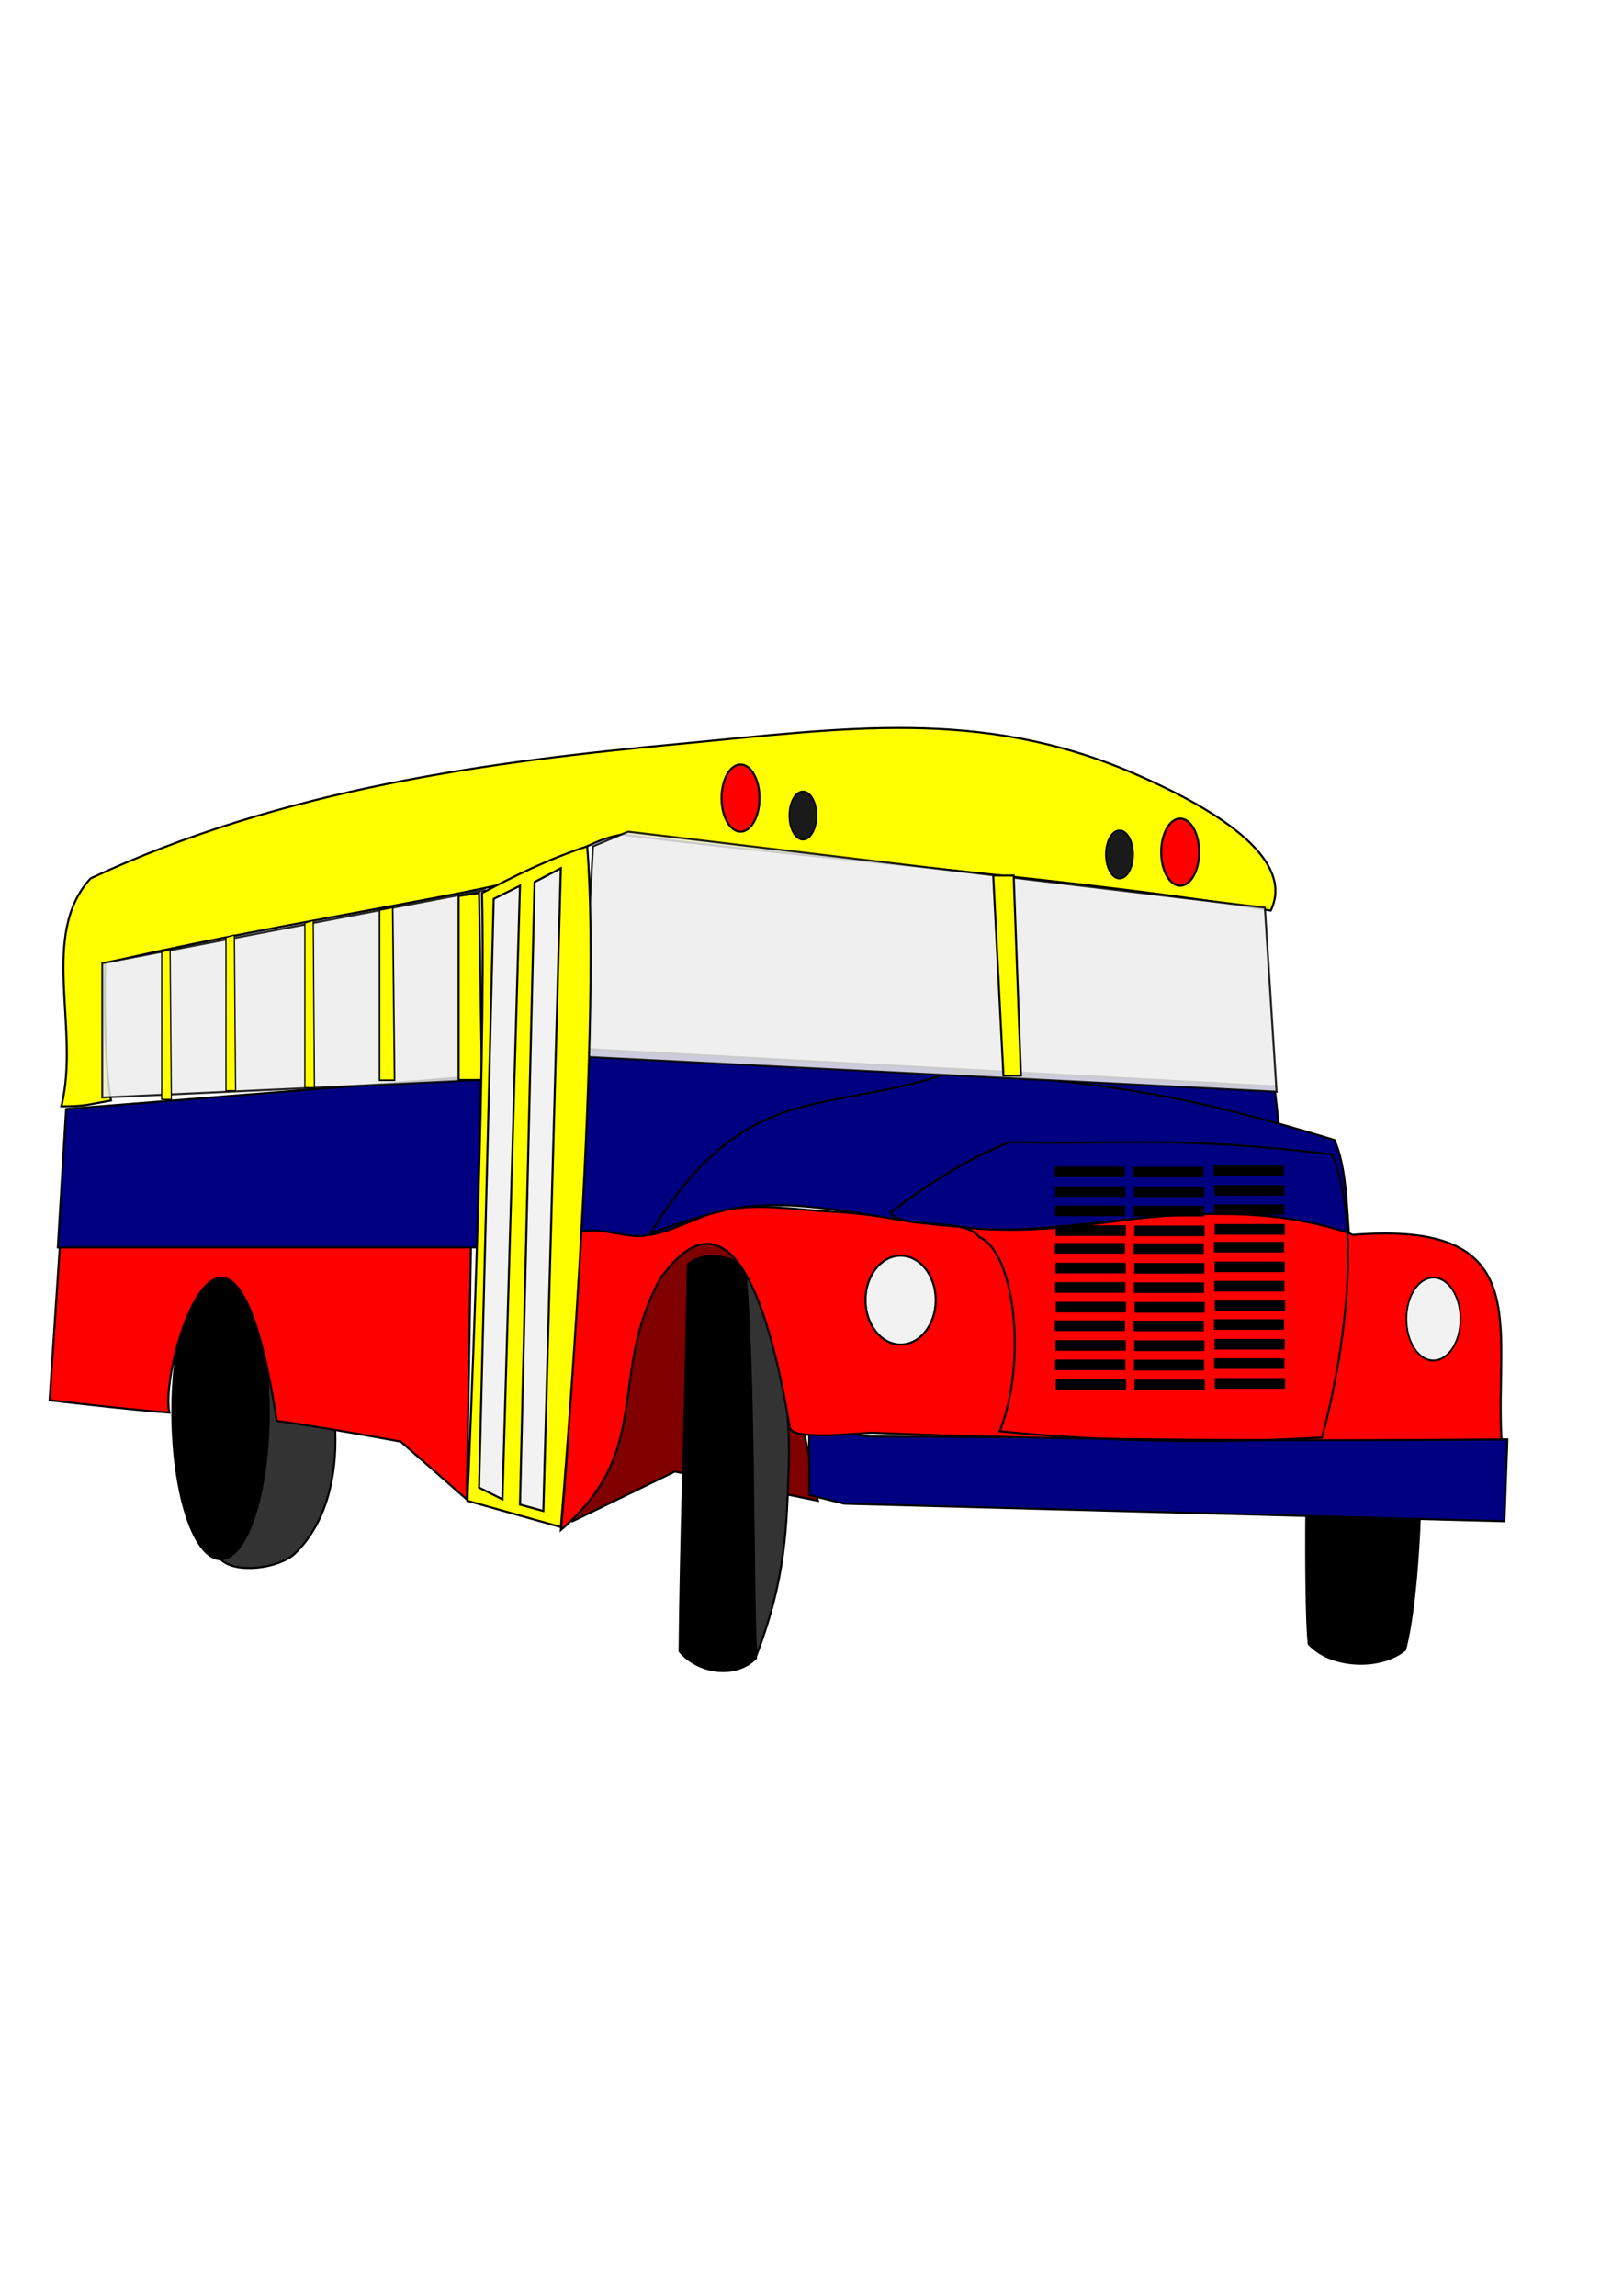 <?xml version="1.0" encoding="UTF-8" standalone="no"?>
<!-- Created with Inkscape (http://www.inkscape.org/) -->

<svg
   xmlns:dc="http://purl.org/dc/elements/1.1/"
   xmlns:cc="http://creativecommons.org/ns#"
   xmlns:rdf="http://www.w3.org/1999/02/22-rdf-syntax-ns#"
   xmlns:svg="http://www.w3.org/2000/svg"
   xmlns="http://www.w3.org/2000/svg"
   xmlns:sodipodi="http://sodipodi.sourceforge.net/DTD/sodipodi-0.dtd"
   xmlns:inkscape="http://www.inkscape.org/namespaces/inkscape"
   width="210mm"
   height="297mm"
   id="svg5112"
   version="1.1"
   inkscape:version="0.47pre4 "
   sodipodi:docname="Documento nuevo 19">
  <defs
     id="defs5114">
    <inkscape:perspective
       sodipodi:type="inkscape:persp3d"
       inkscape:vp_x="0 : 526.18109 : 1"
       inkscape:vp_y="0 : 1000 : 0"
       inkscape:vp_z="744.09448 : 526.18109 : 1"
       inkscape:persp3d-origin="372.04724 : 350.78739 : 1"
       id="perspective5120" />
    <inkscape:perspective
       id="perspective5130"
       inkscape:persp3d-origin="0.5 : 0.33333333 : 1"
       inkscape:vp_z="1 : 0.5 : 1"
       inkscape:vp_y="0 : 1000 : 0"
       inkscape:vp_x="0 : 0.5 : 1"
       sodipodi:type="inkscape:persp3d" />
    <inkscape:perspective
       id="perspective5154"
       inkscape:persp3d-origin="0.5 : 0.33333333 : 1"
       inkscape:vp_z="1 : 0.5 : 1"
       inkscape:vp_y="0 : 1000 : 0"
       inkscape:vp_x="0 : 0.5 : 1"
       sodipodi:type="inkscape:persp3d" />
    <inkscape:perspective
       id="perspective5733"
       inkscape:persp3d-origin="0.5 : 0.33333333 : 1"
       inkscape:vp_z="1 : 0.5 : 1"
       inkscape:vp_y="0 : 1000 : 0"
       inkscape:vp_x="0 : 0.5 : 1"
       sodipodi:type="inkscape:persp3d" />
    <inkscape:perspective
       id="perspective5733-6"
       inkscape:persp3d-origin="0.5 : 0.33333333 : 1"
       inkscape:vp_z="1 : 0.5 : 1"
       inkscape:vp_y="0 : 1000 : 0"
       inkscape:vp_x="0 : 0.5 : 1"
       sodipodi:type="inkscape:persp3d" />
    <inkscape:perspective
       id="perspective5769"
       inkscape:persp3d-origin="0.5 : 0.33333333 : 1"
       inkscape:vp_z="1 : 0.5 : 1"
       inkscape:vp_y="0 : 1000 : 0"
       inkscape:vp_x="0 : 0.5 : 1"
       sodipodi:type="inkscape:persp3d" />
    <inkscape:perspective
       id="perspective5810"
       inkscape:persp3d-origin="0.5 : 0.33333333 : 1"
       inkscape:vp_z="1 : 0.5 : 1"
       inkscape:vp_y="0 : 1000 : 0"
       inkscape:vp_x="0 : 0.5 : 1"
       sodipodi:type="inkscape:persp3d" />
    <inkscape:perspective
       id="perspective5876"
       inkscape:persp3d-origin="0.5 : 0.33333333 : 1"
       inkscape:vp_z="1 : 0.5 : 1"
       inkscape:vp_y="0 : 1000 : 0"
       inkscape:vp_x="0 : 0.5 : 1"
       sodipodi:type="inkscape:persp3d" />
    <inkscape:perspective
       id="perspective5952"
       inkscape:persp3d-origin="0.5 : 0.33333333 : 1"
       inkscape:vp_z="1 : 0.5 : 1"
       inkscape:vp_y="0 : 1000 : 0"
       inkscape:vp_x="0 : 0.5 : 1"
       sodipodi:type="inkscape:persp3d" />
    <inkscape:perspective
       id="perspective6228"
       inkscape:persp3d-origin="0.5 : 0.33333333 : 1"
       inkscape:vp_z="1 : 0.5 : 1"
       inkscape:vp_y="0 : 1000 : 0"
       inkscape:vp_x="0 : 0.5 : 1"
       sodipodi:type="inkscape:persp3d" />
    <inkscape:perspective
       id="perspective6254"
       inkscape:persp3d-origin="0.5 : 0.33333333 : 1"
       inkscape:vp_z="1 : 0.5 : 1"
       inkscape:vp_y="0 : 1000 : 0"
       inkscape:vp_x="0 : 0.5 : 1"
       sodipodi:type="inkscape:persp3d" />
    <inkscape:perspective
       id="perspective6388"
       inkscape:persp3d-origin="0.5 : 0.33333333 : 1"
       inkscape:vp_z="1 : 0.5 : 1"
       inkscape:vp_y="0 : 1000 : 0"
       inkscape:vp_x="0 : 0.5 : 1"
       sodipodi:type="inkscape:persp3d" />
    <inkscape:perspective
       id="perspective6410"
       inkscape:persp3d-origin="0.5 : 0.33333333 : 1"
       inkscape:vp_z="1 : 0.5 : 1"
       inkscape:vp_y="0 : 1000 : 0"
       inkscape:vp_x="0 : 0.5 : 1"
       sodipodi:type="inkscape:persp3d" />
    <inkscape:perspective
       id="perspective6432"
       inkscape:persp3d-origin="0.5 : 0.33333333 : 1"
       inkscape:vp_z="1 : 0.5 : 1"
       inkscape:vp_y="0 : 1000 : 0"
       inkscape:vp_x="0 : 0.5 : 1"
       sodipodi:type="inkscape:persp3d" />
    <inkscape:perspective
       id="perspective6454"
       inkscape:persp3d-origin="0.5 : 0.33333333 : 1"
       inkscape:vp_z="1 : 0.5 : 1"
       inkscape:vp_y="0 : 1000 : 0"
       inkscape:vp_x="0 : 0.5 : 1"
       sodipodi:type="inkscape:persp3d" />
    <inkscape:perspective
       id="perspective6808"
       inkscape:persp3d-origin="0.5 : 0.33333333 : 1"
       inkscape:vp_z="1 : 0.5 : 1"
       inkscape:vp_y="0 : 1000 : 0"
       inkscape:vp_x="0 : 0.5 : 1"
       sodipodi:type="inkscape:persp3d" />
  </defs>
  <sodipodi:namedview
     id="base"
     pagecolor="#ffffff"
     bordercolor="#666666"
     borderopacity="1.0"
     inkscape:pageopacity="0.0"
     inkscape:pageshadow="2"
     inkscape:zoom="0.49497475"
     inkscape:cx="334.29187"
     inkscape:cy="348.11271"
     inkscape:document-units="px"
     inkscape:current-layer="layer1"
     showgrid="false"
     inkscape:window-width="1024"
     inkscape:window-height="714"
     inkscape:window-x="-4"
     inkscape:window-y="-4"
     inkscape:window-maximized="1" />
  <g
     inkscape:label="Capa 1"
     inkscape:groupmode="layer"
     id="layer1">
    <path
       style="fill:#333333;stroke:#000000;stroke-width:1px;stroke-linecap:butt;stroke-linejoin:miter;stroke-opacity:1"
       d="m 107.857,762.362 c 7.368,7.447 28.885,4.412 36.429,-2.857 27.793,-26.783 23.42,-82.193 4.286,-115.714 -6.443,-11.288 -23.084,-25.163 -34.286,-18.571 -38.581,22.702 -37.913,105.322 -6.429,137.143 z"
       id="path6793"
       sodipodi:nodetypes="ccccc" />
    <path
       sodipodi:type="arc"
       style="color:#000000;fill:#000000;fill-opacity:1;fill-rule:nonzero;stroke:#000000;stroke-width:1;stroke-linecap:butt;stroke-linejoin:miter;stroke-miterlimit:4;stroke-opacity:1;stroke-dasharray:none;marker:none;visibility:visible;display:inline;overflow:visible;enable-background:accumulate"
       id="path6791"
       sodipodi:cx="115"
       sodipodi:cy="697.36218"
       sodipodi:rx="23.571428"
       sodipodi:ry="72.14286"
       d="m 138.571,697.362 a 23.571,72.143 0 1 1 -47.143,0 23.571,72.143 0 1 1 47.143,0 z"
       transform="translate(-7.143,-7.143)" />
    <path
       style="fill:#800000;stroke:#000000;stroke-width:1px;stroke-linecap:butt;stroke-linejoin:miter;stroke-opacity:1"
       d="m 280,743.791 50,-24.286 70,14.286 c 0,0 -27.143,-140 -35.714,-142.857 -8.571,-2.857 -52.857,22.857 -52.857,22.857 l -31.429,130 z"
       id="path6789" />
    <g
       id="g6785"
       transform="matrix(1,0,0,1.088,0,-71.633)">
      <path
         sodipodi:nodetypes="ccccc"
         id="path6781"
         d="m 367.696,638.2 c -7.064,-7.802 -23.33,-10.898 -31.315,-4.041 -1.521,75.12 -3.55,125.773 -4.041,173.746 9.071,10.007 27.61,12.361 37.376,3.03 -2.796,-85.249 -2.752,-127.007 -2.02,-172.736 z"
         style="fill:#000000;stroke:#000000;stroke-width:1px;stroke-linecap:butt;stroke-linejoin:miter;stroke-opacity:1" />
      <path
         sodipodi:nodetypes="cccc"
         id="path6783"
         d="m 370,809.505 c 14.641,-35.025 14.638,-58.156 15.714,-84.286 1.649,-40.023 -11.608,-78.572 -21.429,-90 5.043,43.504 3.69,160.959 5.714,174.286 z"
         style="fill:#333333;stroke:#000000;stroke-width:1px;stroke-linecap:butt;stroke-linejoin:miter;stroke-opacity:1" />
    </g>
    <g
       id="g6576">
      <g
         id="g6476">
        <g
           id="g6292">
          <g
             id="g6142">
            <path
               style="fill:#ff0000;stroke:#000000;stroke-width:1px;stroke-linecap:butt;stroke-linejoin:miter;stroke-opacity:1"
               d="m 29.294,608.905 -5.051,75.761 c 0,0 39.45,4.625 58.589,6.061 -5.236,-22.893 30.581,-138.631 52.528,4.041 19.812,2.501 60.609,10.102 60.609,10.102 l 32.325,28.284 2.02,-124.249 -201.02,0 z"
               id="path5180"
               sodipodi:nodetypes="cccccccc" />
            <path
               style="fill:#000080;stroke:#000000;stroke-width:1px;stroke-linecap:butt;stroke-linejoin:miter;stroke-opacity:1"
               d="m 32.325,542.235 -4.041,67.68 206.735,0 0.347,-83.843 -203.041,16.162 z"
               id="path5182"
               sodipodi:nodetypes="ccccc" />
            <path
               style="fill:#000080;stroke:#000000;stroke-width:1px;stroke-linecap:butt;stroke-linejoin:miter;stroke-opacity:1"
               d="m 623.264,531.174 2.02,18.132 -158.089,-18.688 -147.987,75.256 -37.376,-1.01 5.051,-91.924 336.381,18.234 z"
               id="path6140"
               sodipodi:nodetypes="ccccccc" />
            <g
               id="g5186"
               style="opacity:1">
              <g
                 id="g5172">
                <g
                   id="g5140"
                   style="opacity:1">
                  <path
                     id="path5136"
                     d="m 395.714,696.648 c 0,0 24.286,5.714 30,5.714 5.714,0 311.429,1.429 311.429,1.429 l -1.429,40 -322.857,-8.571 -17.143,-4.286 0,-34.286 z"
                     style="fill:#000080;stroke:#000000;stroke-width:1px;stroke-linecap:butt;stroke-linejoin:miter;stroke-opacity:1" />
                  <path
                     sodipodi:nodetypes="cccccccccccc"
                     id="path5138"
                     d="m 386.204,697.903 c 0.895,6.623 33.522,2.806 40.203,2.612 94.51,3.982 218.47,4.087 307.878,3.276 -3.279,-55.826 17.288,-107.269 -72.857,-100 -52.419,-27.199 -118.202,0.825 -177.143,-2.857 -26.295,-1.643 -52.264,-7.141 -78.571,-8.571 -18.069,-0.983 -36.777,-4.569 -54.286,0 -13.202,3.445 -23.162,10.428 -36.724,11.919 -9.884,1.087 -25.389,-6.065 -33.622,-0.49 -5.636,17.983 2.788,41.228 -6.796,144.286 45.88,-39.343 22.508,-75.104 48.571,-122.857 27.717,-38.875 49.69,-9.862 63.347,72.684 z"
                     style="fill:#ff0000;stroke:#000000;stroke-width:1px;stroke-linecap:butt;stroke-linejoin:miter;stroke-opacity:1" />
                </g>
                <g
                   id="g5168">
                  <path
                     d="m 457.599,635.674 c 0,11.995 -7.688,21.718 -17.173,21.718 -9.484,0 -17.173,-9.724 -17.173,-21.718 0,-11.995 7.688,-21.718 17.173,-21.718 9.484,0 17.173,9.724 17.173,21.718 z"
                     sodipodi:ry="21.718279"
                     sodipodi:rx="17.172594"
                     sodipodi:cy="635.67426"
                     sodipodi:cx="440.42651"
                     id="path5144"
                     style="opacity:1;color:#000000;fill:#f2f2f2;fill-opacity:1;fill-rule:nonzero;stroke:#000000;stroke-width:1;stroke-linecap:butt;stroke-linejoin:miter;stroke-miterlimit:4;stroke-opacity:1;stroke-dasharray:none;marker:none;visibility:visible;display:inline;overflow:visible;enable-background:accumulate"
                     sodipodi:type="arc" />
                  <path
                     d="m 457.599,635.674 c 0,11.995 -7.688,21.718 -17.173,21.718 -9.484,0 -17.173,-9.724 -17.173,-21.718 0,-11.995 7.688,-21.718 17.173,-21.718 9.484,0 17.173,9.724 17.173,21.718 z"
                     sodipodi:ry="21.718279"
                     sodipodi:rx="17.172594"
                     sodipodi:cy="635.67426"
                     sodipodi:cx="440.42651"
                     id="path5144-0"
                     style="color:#000000;fill:#f2f2f2;fill-opacity:1;fill-rule:nonzero;stroke:#000000;stroke-width:1;stroke-linecap:butt;stroke-linejoin:miter;stroke-miterlimit:4;stroke-opacity:1;stroke-dasharray:none;marker:none;visibility:visible;display:inline;overflow:visible;enable-background:accumulate"
                     sodipodi:type="arc"
                     transform="matrix(0.769,0,0,0.934,362.293,51.208)" />
                </g>
              </g>
              <path
                 sodipodi:nodetypes="ccccccc"
                 id="path5184"
                 d="m 318.198,602.844 c 46.627,-76.413 86.917,-57.328 147.482,-78.792 74.595,5.388 112.23,10.504 186.878,33.335 5.574,12.067 6.027,30.86 7.071,45.457 -69.85,-22.956 -138.824,4.637 -189.909,-3.03 -34.119,-1.958 -67.961,-12.844 -102.025,-10.102 -17.015,1.37 -36.245,8.84 -49.497,13.132 z"
                 style="fill:#000080;stroke:#000000;stroke-width:1px;stroke-linecap:butt;stroke-linejoin:miter;stroke-opacity:1" />
            </g>
            <g
               id="g6079">
              <path
                 sodipodi:nodetypes="ccccccc"
                 id="path5198"
                 d="m 651.548,564.458 c -78.887,-9.508 -106.004,-4.483 -157.584,-6.061 -20.597,8.16 -35.739,17.688 -58.589,34.345 6.54,9.23 36.18,1.928 43.437,12.122 17.334,6.96 23.656,60.669 10.102,94.954 52.007,5.168 106.515,6.031 157.584,3.03 8.973,-33.159 20.731,-98.838 5.051,-138.391 z"
                 style="fill:none;stroke:#000000;stroke-width:1px;stroke-linecap:butt;stroke-linejoin:miter;stroke-opacity:1" />
              <g
                 id="g6020">
                <g
                   id="g5848">
                  <g
                     id="g5792">
                    <g
                       id="g5756">
                      <path
                         id="path5200"
                         d="m 515.77,572.958 34.345,0"
                         style="fill:none;stroke:#000000;stroke-width:5.2;stroke-linecap:butt;stroke-linejoin:miter;stroke-miterlimit:4;stroke-opacity:1;stroke-dasharray:none" />
                      <path
                         id="path5200-1"
                         d="m 554.256,573.076 34.345,0"
                         style="fill:none;stroke:#000000;stroke-width:5.2;stroke-linecap:butt;stroke-linejoin:miter;stroke-miterlimit:4;stroke-opacity:1;stroke-dasharray:none" />
                      <path
                         id="path5200-5"
                         d="m 593.542,572.362 34.345,0"
                         style="fill:none;stroke:#000000;stroke-width:5.2;stroke-linecap:butt;stroke-linejoin:miter;stroke-miterlimit:4;stroke-opacity:1;stroke-dasharray:none" />
                    </g>
                    <g
                       transform="translate(0.315,9.643)"
                       id="g5756-7">
                      <path
                         id="path5200-54"
                         d="m 515.77,572.958 34.345,0"
                         style="fill:none;stroke:#000000;stroke-width:5.2;stroke-linecap:butt;stroke-linejoin:miter;stroke-miterlimit:4;stroke-opacity:1;stroke-dasharray:none" />
                      <path
                         id="path5200-1-1"
                         d="m 554.256,573.076 34.345,0"
                         style="fill:none;stroke:#000000;stroke-width:5.2;stroke-linecap:butt;stroke-linejoin:miter;stroke-miterlimit:4;stroke-opacity:1;stroke-dasharray:none" />
                      <path
                         id="path5200-5-2"
                         d="m 593.542,572.362 34.345,0"
                         style="fill:none;stroke:#000000;stroke-width:5.2;stroke-linecap:butt;stroke-linejoin:miter;stroke-miterlimit:4;stroke-opacity:1;stroke-dasharray:none" />
                    </g>
                  </g>
                  <g
                     id="g5792-0"
                     transform="translate(0.157,19.107)">
                    <g
                       id="g5756-0">
                      <path
                         id="path5200-14"
                         d="m 515.77,572.958 34.345,0"
                         style="fill:none;stroke:#000000;stroke-width:5.2;stroke-linecap:butt;stroke-linejoin:miter;stroke-miterlimit:4;stroke-opacity:1;stroke-dasharray:none" />
                      <path
                         id="path5200-1-6"
                         d="m 554.256,573.076 34.345,0"
                         style="fill:none;stroke:#000000;stroke-width:5.2;stroke-linecap:butt;stroke-linejoin:miter;stroke-miterlimit:4;stroke-opacity:1;stroke-dasharray:none" />
                      <path
                         id="path5200-5-0"
                         d="m 593.542,572.362 34.345,0"
                         style="fill:none;stroke:#000000;stroke-width:5.2;stroke-linecap:butt;stroke-linejoin:miter;stroke-miterlimit:4;stroke-opacity:1;stroke-dasharray:none" />
                    </g>
                    <g
                       transform="translate(0.315,9.643)"
                       id="g5756-7-7">
                      <path
                         id="path5200-54-1"
                         d="m 515.77,572.958 34.345,0"
                         style="fill:none;stroke:#000000;stroke-width:5.2;stroke-linecap:butt;stroke-linejoin:miter;stroke-miterlimit:4;stroke-opacity:1;stroke-dasharray:none" />
                      <path
                         id="path5200-1-1-7"
                         d="m 554.256,573.076 34.345,0"
                         style="fill:none;stroke:#000000;stroke-width:5.2;stroke-linecap:butt;stroke-linejoin:miter;stroke-miterlimit:4;stroke-opacity:1;stroke-dasharray:none" />
                      <path
                         id="path5200-5-2-7"
                         d="m 593.542,572.362 34.345,0"
                         style="fill:none;stroke:#000000;stroke-width:5.2;stroke-linecap:butt;stroke-linejoin:miter;stroke-miterlimit:4;stroke-opacity:1;stroke-dasharray:none" />
                    </g>
                  </g>
                </g>
                <g
                   transform="translate(0.079,37.411)"
                   id="g5848-7">
                  <g
                     id="g5792-7">
                    <g
                       id="g5756-3">
                      <path
                         id="path5200-3"
                         d="m 515.77,572.958 34.345,0"
                         style="fill:none;stroke:#000000;stroke-width:5.2;stroke-linecap:butt;stroke-linejoin:miter;stroke-miterlimit:4;stroke-opacity:1;stroke-dasharray:none" />
                      <path
                         id="path5200-1-5"
                         d="m 554.256,573.076 34.345,0"
                         style="fill:none;stroke:#000000;stroke-width:5.2;stroke-linecap:butt;stroke-linejoin:miter;stroke-miterlimit:4;stroke-opacity:1;stroke-dasharray:none" />
                      <path
                         id="path5200-5-9"
                         d="m 593.542,572.362 34.345,0"
                         style="fill:none;stroke:#000000;stroke-width:5.2;stroke-linecap:butt;stroke-linejoin:miter;stroke-miterlimit:4;stroke-opacity:1;stroke-dasharray:none" />
                    </g>
                    <g
                       transform="translate(0.315,9.643)"
                       id="g5756-7-9">
                      <path
                         id="path5200-54-8"
                         d="m 515.77,572.958 34.345,0"
                         style="fill:none;stroke:#000000;stroke-width:5.2;stroke-linecap:butt;stroke-linejoin:miter;stroke-miterlimit:4;stroke-opacity:1;stroke-dasharray:none" />
                      <path
                         id="path5200-1-1-1"
                         d="m 554.256,573.076 34.345,0"
                         style="fill:none;stroke:#000000;stroke-width:5.2;stroke-linecap:butt;stroke-linejoin:miter;stroke-miterlimit:4;stroke-opacity:1;stroke-dasharray:none" />
                      <path
                         id="path5200-5-2-8"
                         d="m 593.542,572.362 34.345,0"
                         style="fill:none;stroke:#000000;stroke-width:5.2;stroke-linecap:butt;stroke-linejoin:miter;stroke-miterlimit:4;stroke-opacity:1;stroke-dasharray:none" />
                    </g>
                  </g>
                  <g
                     id="g5792-0-2"
                     transform="translate(0.157,19.107)">
                    <g
                       id="g5756-0-6">
                      <path
                         id="path5200-14-6"
                         d="m 515.77,572.958 34.345,0"
                         style="fill:none;stroke:#000000;stroke-width:5.2;stroke-linecap:butt;stroke-linejoin:miter;stroke-miterlimit:4;stroke-opacity:1;stroke-dasharray:none" />
                      <path
                         id="path5200-1-6-0"
                         d="m 554.256,573.076 34.345,0"
                         style="fill:none;stroke:#000000;stroke-width:5.2;stroke-linecap:butt;stroke-linejoin:miter;stroke-miterlimit:4;stroke-opacity:1;stroke-dasharray:none" />
                      <path
                         id="path5200-5-0-3"
                         d="m 593.542,572.362 34.345,0"
                         style="fill:none;stroke:#000000;stroke-width:5.2;stroke-linecap:butt;stroke-linejoin:miter;stroke-miterlimit:4;stroke-opacity:1;stroke-dasharray:none" />
                    </g>
                    <g
                       transform="translate(0.315,9.643)"
                       id="g5756-7-7-8">
                      <path
                         id="path5200-54-1-0"
                         d="m 515.77,572.958 34.345,0"
                         style="fill:none;stroke:#000000;stroke-width:5.2;stroke-linecap:butt;stroke-linejoin:miter;stroke-miterlimit:4;stroke-opacity:1;stroke-dasharray:none" />
                      <path
                         id="path5200-1-1-7-1"
                         d="m 554.256,573.076 34.345,0"
                         style="fill:none;stroke:#000000;stroke-width:5.2;stroke-linecap:butt;stroke-linejoin:miter;stroke-miterlimit:4;stroke-opacity:1;stroke-dasharray:none" />
                      <path
                         id="path5200-5-2-7-2"
                         d="m 593.542,572.362 34.345,0"
                         style="fill:none;stroke:#000000;stroke-width:5.2;stroke-linecap:butt;stroke-linejoin:miter;stroke-miterlimit:4;stroke-opacity:1;stroke-dasharray:none" />
                    </g>
                  </g>
                </g>
                <g
                   transform="translate(0.079,75.268)"
                   id="g5848-7-5">
                  <g
                     id="g5792-7-0">
                    <g
                       id="g5756-3-9">
                      <path
                         id="path5200-3-4"
                         d="m 515.77,572.958 34.345,0"
                         style="fill:none;stroke:#000000;stroke-width:5.2;stroke-linecap:butt;stroke-linejoin:miter;stroke-miterlimit:4;stroke-opacity:1;stroke-dasharray:none" />
                      <path
                         id="path5200-1-5-7"
                         d="m 554.256,573.076 34.345,0"
                         style="fill:none;stroke:#000000;stroke-width:5.2;stroke-linecap:butt;stroke-linejoin:miter;stroke-miterlimit:4;stroke-opacity:1;stroke-dasharray:none" />
                      <path
                         id="path5200-5-9-8"
                         d="m 593.542,572.362 34.345,0"
                         style="fill:none;stroke:#000000;stroke-width:5.2;stroke-linecap:butt;stroke-linejoin:miter;stroke-miterlimit:4;stroke-opacity:1;stroke-dasharray:none" />
                    </g>
                    <g
                       transform="translate(0.315,9.643)"
                       id="g5756-7-9-3">
                      <path
                         id="path5200-54-8-5"
                         d="m 515.77,572.958 34.345,0"
                         style="fill:none;stroke:#000000;stroke-width:5.2;stroke-linecap:butt;stroke-linejoin:miter;stroke-miterlimit:4;stroke-opacity:1;stroke-dasharray:none" />
                      <path
                         id="path5200-1-1-1-1"
                         d="m 554.256,573.076 34.345,0"
                         style="fill:none;stroke:#000000;stroke-width:5.2;stroke-linecap:butt;stroke-linejoin:miter;stroke-miterlimit:4;stroke-opacity:1;stroke-dasharray:none" />
                      <path
                         id="path5200-5-2-8-2"
                         d="m 593.542,572.362 34.345,0"
                         style="fill:none;stroke:#000000;stroke-width:5.2;stroke-linecap:butt;stroke-linejoin:miter;stroke-miterlimit:4;stroke-opacity:1;stroke-dasharray:none" />
                    </g>
                  </g>
                  <g
                     id="g5792-0-2-0"
                     transform="translate(0.157,19.107)">
                    <g
                       id="g5756-0-6-1">
                      <path
                         id="path5200-14-6-6"
                         d="m 515.77,572.958 34.345,0"
                         style="fill:none;stroke:#000000;stroke-width:5.2;stroke-linecap:butt;stroke-linejoin:miter;stroke-miterlimit:4;stroke-opacity:1;stroke-dasharray:none" />
                      <path
                         id="path5200-1-6-0-4"
                         d="m 554.256,573.076 34.345,0"
                         style="fill:none;stroke:#000000;stroke-width:5.2;stroke-linecap:butt;stroke-linejoin:miter;stroke-miterlimit:4;stroke-opacity:1;stroke-dasharray:none" />
                      <path
                         id="path5200-5-0-3-0"
                         d="m 593.542,572.362 34.345,0"
                         style="fill:none;stroke:#000000;stroke-width:5.2;stroke-linecap:butt;stroke-linejoin:miter;stroke-miterlimit:4;stroke-opacity:1;stroke-dasharray:none" />
                    </g>
                    <g
                       transform="translate(0.315,9.643)"
                       id="g5756-7-7-8-6">
                      <path
                         id="path5200-54-1-0-1"
                         d="m 515.77,572.958 34.345,0"
                         style="fill:none;stroke:#000000;stroke-width:5.2;stroke-linecap:butt;stroke-linejoin:miter;stroke-miterlimit:4;stroke-opacity:1;stroke-dasharray:none" />
                      <path
                         id="path5200-1-1-7-1-8"
                         d="m 554.256,573.076 34.345,0"
                         style="fill:none;stroke:#000000;stroke-width:5.2;stroke-linecap:butt;stroke-linejoin:miter;stroke-miterlimit:4;stroke-opacity:1;stroke-dasharray:none" />
                      <path
                         id="path5200-5-2-7-2-9"
                         d="m 593.542,572.362 34.345,0"
                         style="fill:none;stroke:#000000;stroke-width:5.2;stroke-linecap:butt;stroke-linejoin:miter;stroke-miterlimit:4;stroke-opacity:1;stroke-dasharray:none" />
                    </g>
                  </g>
                </g>
              </g>
            </g>
          </g>
          <g
             id="g6282">
            <path
               style="fill:#ffff00;stroke:#000000;stroke-width:1px;stroke-linecap:butt;stroke-linejoin:miter;stroke-opacity:1;opacity:1"
               d="m 251.429,430.934 c -34.286,8.571 -130.033,23.503 -200,40 0,0 -1.188,45.805 2.857,67.143 C 43.286,539.996 41.448,541.013 30,540.934 39.373,502.889 19.017,457.141 44.286,429.505 138.344,385.426 241.13,372.292 331.429,363.791 c 81.105,-7.635 148.058,-17.986 222.857,14.286 29.062,12.539 80.938,38.656 67.143,67.143 -93.534,-15.634 -211.835,-24.033 -317.143,-37.143 -18.992,2.788 -34.234,18.201 -52.857,22.857 z"
               id="path6216"
               sodipodi:nodetypes="cccccccccc" />
            <g
               id="g6274">
              <g
                 transform="translate(-8.571,1.429)"
                 id="g6242">
                <path
                   sodipodi:type="arc"
                   style="color:#000000;fill:#ff0000;fill-opacity:1;fill-rule:nonzero;stroke:#000000;stroke-width:1;stroke-linecap:butt;stroke-linejoin:miter;stroke-miterlimit:4;stroke-opacity:1;stroke-dasharray:none;marker:none;visibility:visible;display:inline;overflow:visible;enable-background:accumulate"
                   id="path6218"
                   sodipodi:cx="370.71429"
                   sodipodi:cy="388.79074"
                   sodipodi:rx="9.2857141"
                   sodipodi:ry="16.428572"
                   d="m 380,388.791 c 0,9.073 -4.157,16.429 -9.286,16.429 -5.128,0 -9.286,-7.355 -9.286,-16.429 0,-9.073 4.157,-16.429 9.286,-16.429 5.128,0 9.286,7.355 9.286,16.429 z" />
                <path
                   transform="translate(215,26.429)"
                   sodipodi:type="arc"
                   style="color:#000000;fill:#ff0000;fill-opacity:1;fill-rule:nonzero;stroke:#000000;stroke-width:1;stroke-linecap:butt;stroke-linejoin:miter;stroke-miterlimit:4;stroke-opacity:1;stroke-dasharray:none;marker:none;visibility:visible;display:inline;overflow:visible;enable-background:accumulate"
                   id="path6218-8"
                   sodipodi:cx="370.71429"
                   sodipodi:cy="388.79074"
                   sodipodi:rx="9.2857141"
                   sodipodi:ry="16.428572"
                   d="m 380,388.791 c 0,9.073 -4.157,16.429 -9.286,16.429 -5.128,0 -9.286,-7.355 -9.286,-16.429 0,-9.073 4.157,-16.429 9.286,-16.429 5.128,0 9.286,7.355 9.286,16.429 z" />
              </g>
              <g
                 style="fill:#1a1a1a"
                 transform="matrix(0.72,0,0,0.72,125.756,118.819)"
                 id="g6242-4">
                <path
                   sodipodi:type="arc"
                   style="color:#000000;fill:#1a1a1a;fill-opacity:1;fill-rule:nonzero;stroke:#000000;stroke-width:1;stroke-linecap:butt;stroke-linejoin:miter;stroke-miterlimit:4;stroke-opacity:1;stroke-dasharray:none;marker:none;visibility:visible;display:inline;overflow:visible;enable-background:accumulate"
                   id="path6218-1"
                   sodipodi:cx="370.71429"
                   sodipodi:cy="388.79074"
                   sodipodi:rx="9.2857141"
                   sodipodi:ry="16.428572"
                   d="m 380,388.791 c 0,9.073 -4.157,16.429 -9.286,16.429 -5.128,0 -9.286,-7.355 -9.286,-16.429 0,-9.073 4.157,-16.429 9.286,-16.429 5.128,0 9.286,7.355 9.286,16.429 z" />
                <path
                   transform="translate(215,26.429)"
                   sodipodi:type="arc"
                   style="color:#000000;fill:#1a1a1a;fill-opacity:1;fill-rule:nonzero;stroke:#000000;stroke-width:1;stroke-linecap:butt;stroke-linejoin:miter;stroke-miterlimit:4;stroke-opacity:1;stroke-dasharray:none;marker:none;visibility:visible;display:inline;overflow:visible;enable-background:accumulate"
                   id="path6218-8-4"
                   sodipodi:cx="370.71429"
                   sodipodi:cy="388.79074"
                   sodipodi:rx="9.2857141"
                   sodipodi:ry="16.428572"
                   d="m 380,388.791 c 0,9.073 -4.157,16.429 -9.286,16.429 -5.128,0 -9.286,-7.355 -9.286,-16.429 0,-9.073 4.157,-16.429 9.286,-16.429 5.128,0 9.286,7.355 9.286,16.429 z" />
              </g>
            </g>
          </g>
        </g>
        <g
           id="g6468">
          <path
             id="path6378"
             d="m 50,470.934 0,65.714 185.714,-8.571 1.429,-92.857 L 50,470.934 z"
             style="fill:#ececec;stroke:#000000;stroke-width:1px;stroke-linecap:butt;stroke-linejoin:miter;stroke-opacity:1;opacity:0.84" />
          <path
             sodipodi:nodetypes="ccccc"
             id="path6376"
             d="m 234.286,436.648 1.429,91.429 -11.429,0 0,-90 10,-1.429 z"
             style="fill:#ffff00;stroke:#000000;stroke-width:1px;stroke-linecap:butt;stroke-linejoin:miter;stroke-opacity:1" />
          <path
             sodipodi:nodetypes="ccccc"
             id="path6376-3"
             d="m 192.05,443.677 0.921,84.514 -7.371,0 0,-83.193 6.449,-1.321 z"
             style="fill:#ffff00;stroke:#000000;stroke-width:0.772px;stroke-linecap:butt;stroke-linejoin:miter;stroke-opacity:1" />
          <path
             sodipodi:nodetypes="ccccc"
             id="path6376-3-9"
             d="m 153.184,450.022 0.585,81.823 -4.68,0 0,-80.545 4.095,-1.278 z"
             style="fill:#ffff00;stroke:#000000;stroke-width:0.605px;stroke-linecap:butt;stroke-linejoin:miter;stroke-opacity:1" />
          <path
             sodipodi:nodetypes="ccccc"
             id="path6376-3-9-8"
             d="m 114.62,457.155 0.588,76.129 -4.7,0 0,-74.94 4.113,-1.19 z"
             style="fill:#ffff00;stroke:#000000;stroke-width:0.585px;stroke-linecap:butt;stroke-linejoin:miter;stroke-opacity:1" />
          <path
             sodipodi:nodetypes="ccccc"
             id="path6376-3-9-8-8"
             d="m 83.195,464.292 0.589,73.282 -4.711,0 0,-72.137 4.122,-1.145 z"
             style="fill:#ffff00;stroke:#000000;stroke-width:0.575px;stroke-linecap:butt;stroke-linejoin:miter;stroke-opacity:1" />
        </g>
      </g>
      <g
         id="g6572">
        <path
           style="fill:#ececec;stroke:#000000;stroke-width:1px;stroke-linecap:butt;stroke-linejoin:miter;stroke-opacity:1;opacity:0.859"
           d="m 290,413.791 -5.714,102.857 340,17.143 -5.714,-90 L 307.143,406.648 290,413.791 z"
           id="path6568"
           sodipodi:nodetypes="cccccc" />
        <path
           style="fill:#ffff00;stroke:#000000;stroke-width:1px;stroke-linecap:butt;stroke-linejoin:miter;stroke-opacity:1"
           d="m 485.714,428.076 5,97.857 8.571,0 -3.571,-97.857 -10,0 z"
           id="path6570"
           sodipodi:nodetypes="ccccc" />
      </g>
    </g>
    <path
       style="fill:#000000;stroke:#000000;stroke-width:1px;stroke-linecap:butt;stroke-linejoin:miter;stroke-opacity:1"
       d="m 638.817,741.597 c 0,0 -0.425,46.974 1.183,62.194 10.5,11.73 35.074,12.966 47.143,2.857 5.701,-21.318 7.143,-63.449 7.143,-63.449 l -55.469,-1.602 z"
       id="path6779"
       sodipodi:nodetypes="ccccc" />
    <path
       style="fill:#ffff00;stroke:#000000;stroke-width:1px;stroke-linecap:butt;stroke-linejoin:miter;stroke-opacity:1"
       d="m 228.571,733.791 45.714,12.857 c 0,0 20.488,-239.138 12.857,-332.857 -19.815,6.619 -35.304,14.394 -51.429,22.857 2.16,88.134 -7.143,297.143 -7.143,297.143 z"
       id="path6795"
       sodipodi:nodetypes="ccccc" />
    <path
       style="color:#000000;fill:#f2f2f2;fill-opacity:1;fill-rule:nonzero;stroke:#000000;stroke-width:1;stroke-linecap:butt;stroke-linejoin:miter;stroke-miterlimit:4;stroke-opacity:1;marker:none;visibility:visible;display:inline;overflow:visible;enable-background:accumulate"
       d="m 241.429,439.505 12.857,-6.429 -8.571,300 -11.429,-5.714 7.143,-287.857 z"
       id="rect6797"
       sodipodi:nodetypes="ccccc" />
    <path
       style="color:#000000;fill:#f2f2f2;fill-opacity:1;fill-rule:nonzero;stroke:#000000;stroke-width:1.023;stroke-linecap:butt;stroke-linejoin:miter;stroke-miterlimit:4;stroke-opacity:1;marker:none;visibility:visible;display:inline;overflow:visible;enable-background:accumulate"
       d="m 261.432,431.251 12.842,-6.734 -8.562,314.263 -11.415,-3.129 7.135,-304.4 z"
       id="rect6797-0"
       sodipodi:nodetypes="ccccc" />
  </g>
</svg>

